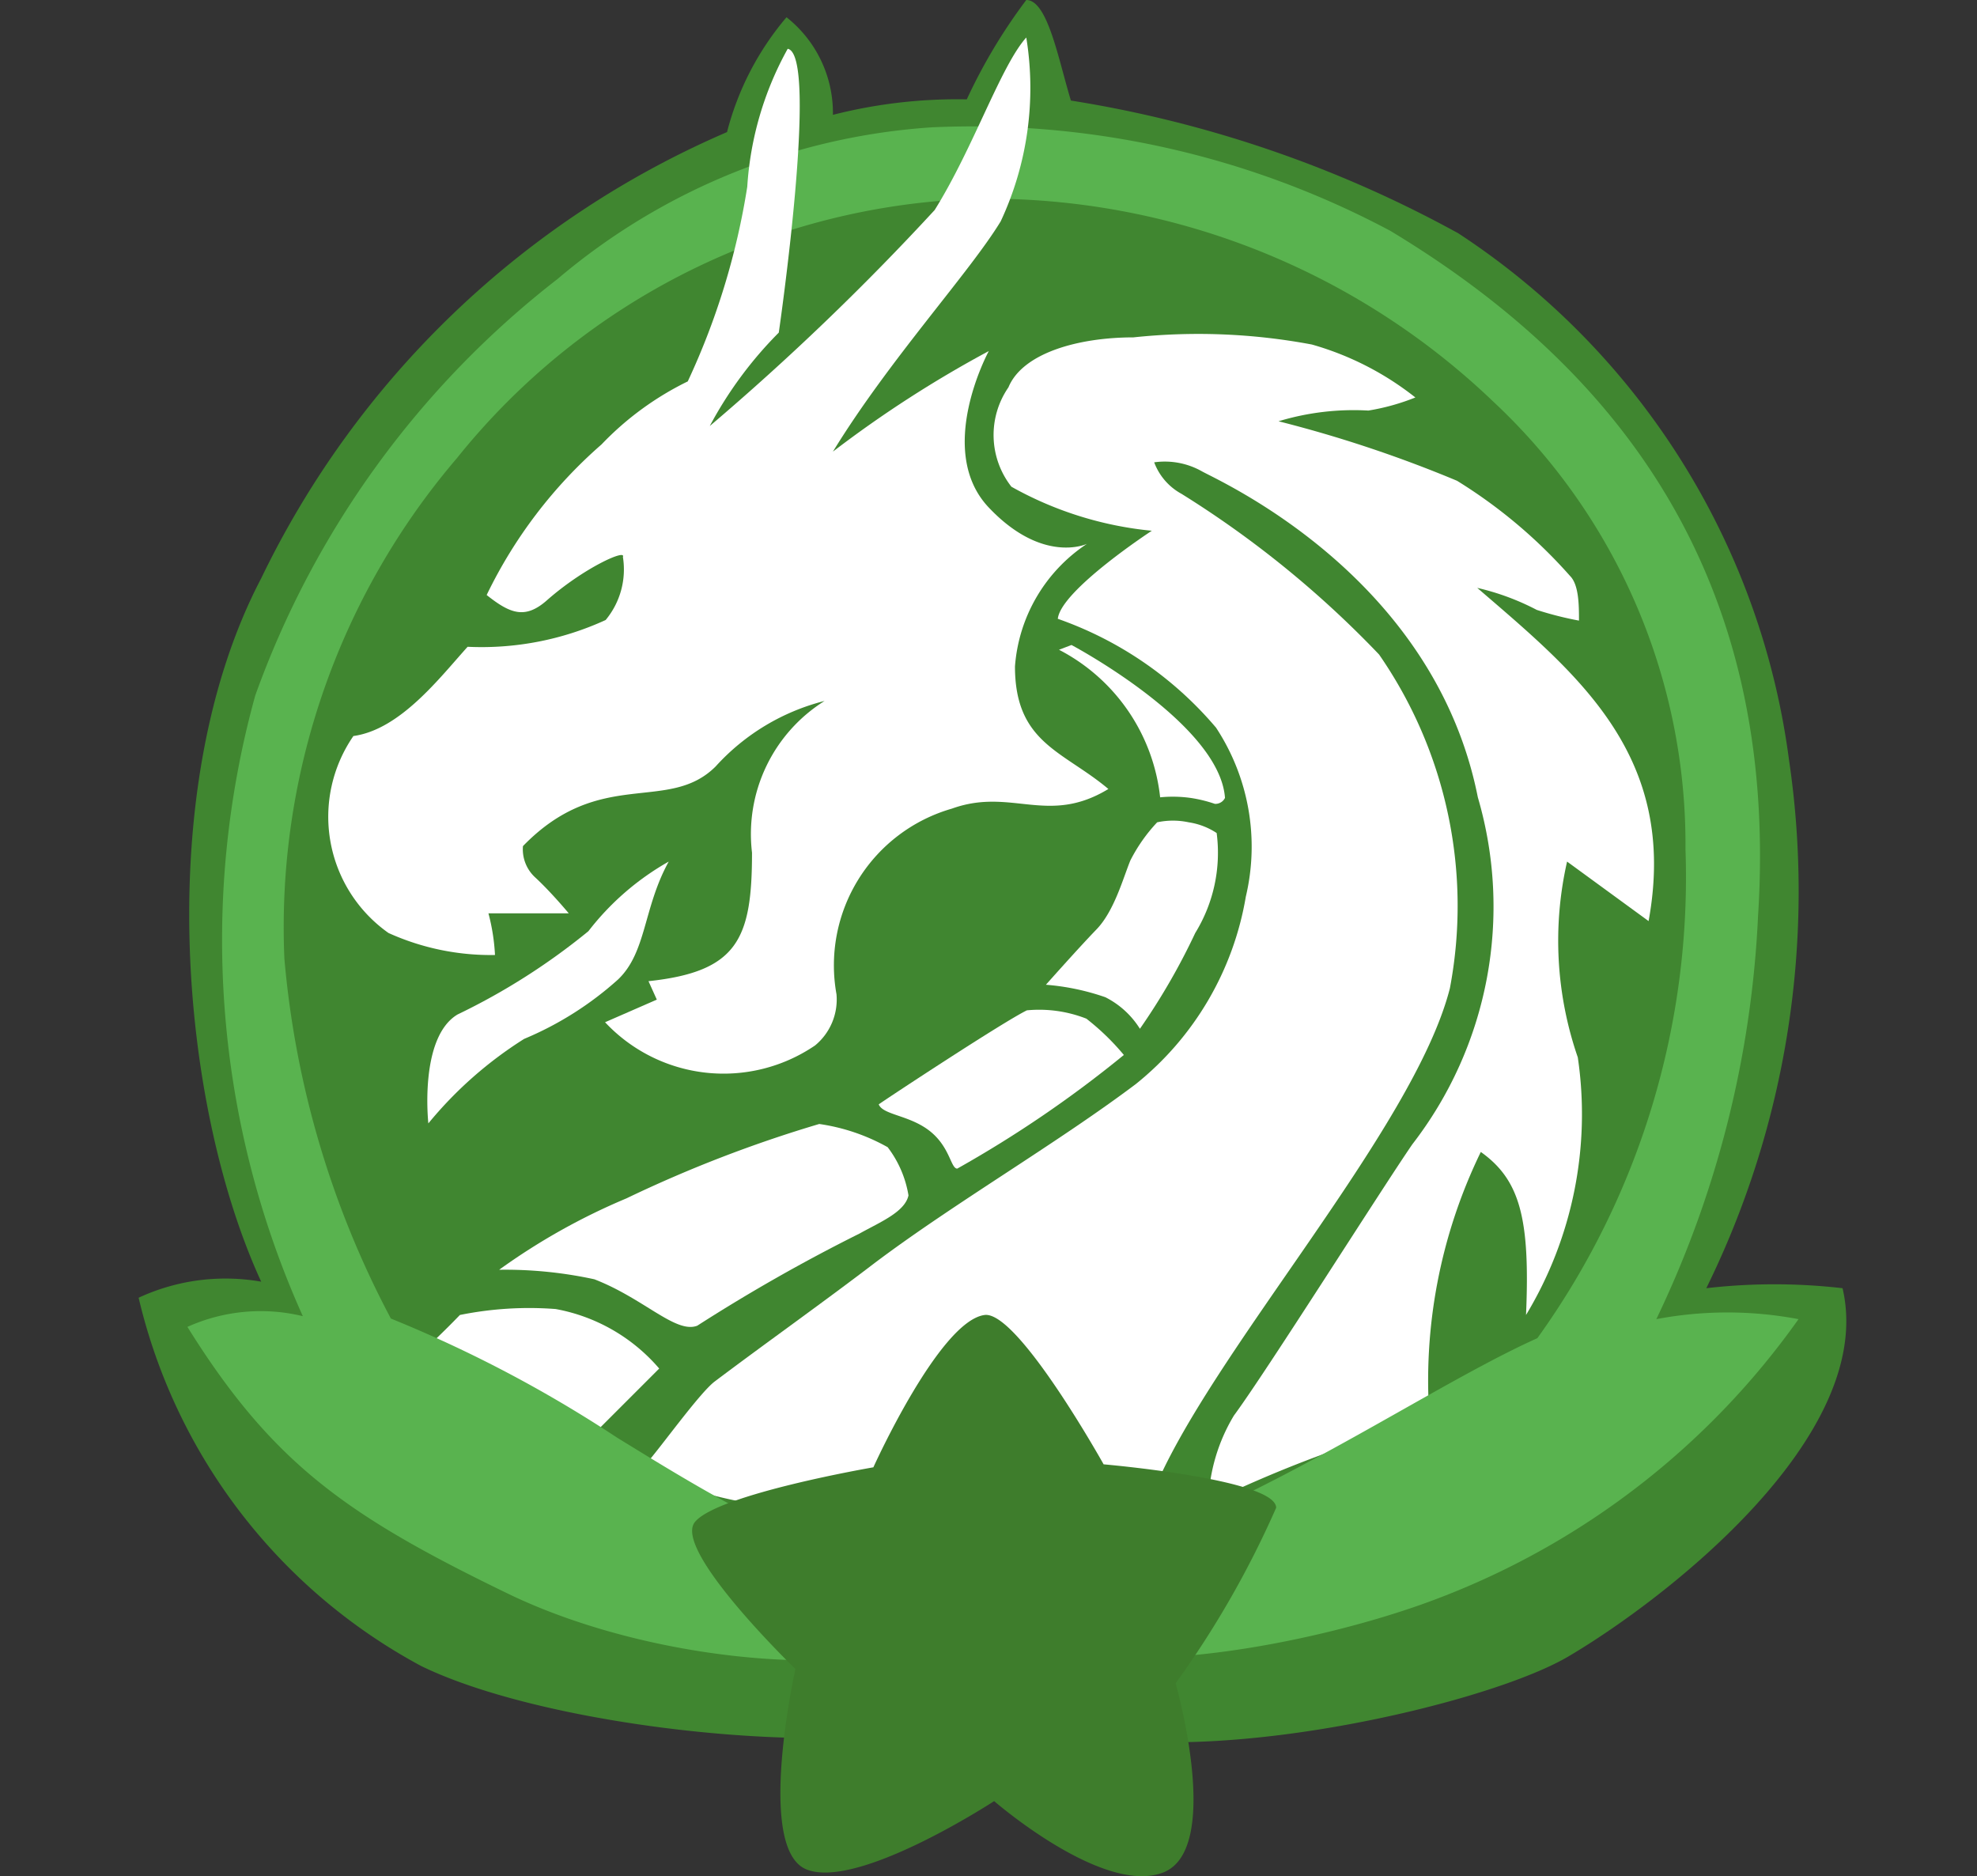 <svg id="Emblem-Green" xmlns="http://www.w3.org/2000/svg" viewBox="0 0 33.23 31.53">
  <rect x="0" y="0" width="33.23" height="31.53" fill="#333333" stroke="none"/>
  <defs>
    <style>
      .cls-1 {
        fill: #408630;
      }

      .cls-2 {
        fill: #fff;
      }

      .cls-3 {
        fill: #59b34f;
      }

      .cls-4 {
        fill: #3e7d2c;
      }

      .cls-5 {
        fill: none;
      }
    </style>
  </defs>
  <path id="outer-frame" class="cls-1" d="M4.39,9.72c-1.83,3.49-1.38,8.82,0,11.82a3.47,3.47,0,0,0-2.06.27A9.49,9.49,0,0,0,7.08,28c2.53,1.23,8.77,1.71,9.77.55,1.64,1.58,7.88.25,9.51-.71s5.19-3.71,4.61-6.19a10,10,0,0,0-2.29,0,15.11,15.11,0,0,0,1.39-8.88,12.52,12.52,0,0,0-5.56-8.85A20,20,0,0,0,18,1.69C17.79,1,17.61,0,17.25,0a9.18,9.18,0,0,0-1,1.67A8.45,8.45,0,0,0,14,1.93,2.05,2.05,0,0,0,13.22.29a4.84,4.84,0,0,0-1,1.93A15.49,15.49,0,0,0,4.39,9.72Z"/>
  <g id="dragon-body">
    <path id="dragon-body-2" data-name="dragon-body" class="cls-2" d="M19.5,13.4a3.18,3.18,0,0,0-1.7-2.48l.21-.08s2.49,1.32,2.58,2.57a.18.18,0,0,1-.17.1,2.3,2.3,0,0,0-.41-.1A2.16,2.16,0,0,0,19.5,13.4Z"/>
    <path id="dragon-body-3" data-name="dragon-body" class="cls-2" d="M19,14.46a2.75,2.75,0,0,1,.45-.64,1.26,1.26,0,0,1,.53,0,1.17,1.17,0,0,1,.47.18,2.57,2.57,0,0,1-.36,1.68,11,11,0,0,1-.93,1.61,1.46,1.46,0,0,0-.58-.53,4,4,0,0,0-1-.21s.55-.62.85-.93S18.88,14.75,19,14.46Z"/>
    <path id="dragon-body-4" data-name="dragon-body" class="cls-2" d="M14.77,18.56c.2-.14,2.1-1.39,2.49-1.58a2.17,2.17,0,0,1,1,.14,4.07,4.07,0,0,1,.63.61,19.5,19.5,0,0,1-2.8,1.91c-.11,0-.12-.36-.46-.63S14.84,18.74,14.77,18.56Z"/>
    <path id="dragon-body-5" data-name="dragon-body" class="cls-2" d="M11.72,22.28a29.14,29.14,0,0,1,2.73-1.55c.34-.19.76-.36.82-.64a1.82,1.82,0,0,0-.35-.81,3.31,3.31,0,0,0-1.15-.39,21.83,21.83,0,0,0-3.24,1.25,10.79,10.79,0,0,0-2.14,1.2,7.06,7.06,0,0,1,1.6.16C10.82,21.82,11.36,22.42,11.72,22.28Z"/>
    <path id="dragon-body-6" data-name="dragon-body" class="cls-2" d="M7.73,22.1c-.55.57-1,.94-1,.94l3.06,1.25L11.08,23A3,3,0,0,0,9.34,22,5.86,5.86,0,0,0,7.73,22.1Z"/>
    <path id="dragon-body-7" data-name="dragon-body" class="cls-2" d="M20.94,15.07a5.13,5.13,0,0,1-1.85,3.15c-1.33,1-3.05,2-4.38,3-.89.68-1.81,1.33-2.7,2-.26.2-.93,1.14-1.15,1.38,1.16,1.14,6.64,1,8.51.51.93-2.32,4.39-6.11,5-8.5A7.42,7.42,0,0,0,23.18,11,17,17,0,0,0,19.86,8.3a1,1,0,0,1-.46-.53,1.27,1.27,0,0,1,.8.15c.28.16,3.9,1.75,4.64,5.48a6.53,6.53,0,0,1-1.1,5.83c-.51.74-2.46,3.83-3,4.56a3,3,0,0,0-.43,1.47,21.12,21.12,0,0,1,3.72-1.39,8.78,8.78,0,0,1,.86-4.51c.66.47.83,1.12.76,2.74a6.53,6.53,0,0,0,.87-4.33,6,6,0,0,1-.18-3.29l1.37,1c.51-2.79-1.21-4.16-2.88-5.6a4.17,4.17,0,0,1,1,.37,5.68,5.68,0,0,0,.71.18c0-.25,0-.6-.15-.75a8.46,8.46,0,0,0-1.9-1.6,21.3,21.3,0,0,0-3-1A4.36,4.36,0,0,1,23,6.9a3.72,3.72,0,0,0,.79-.22,5,5,0,0,0-1.74-.89,10.33,10.33,0,0,0-3-.12c-.92,0-1.86.26-2.1.84A1.41,1.41,0,0,0,17,8.18a6,6,0,0,0,2.36.74s-1.53,1-1.58,1.48a6.14,6.14,0,0,1,2.66,1.83A3.64,3.64,0,0,1,20.94,15.07Z"/>
  </g>
  <path id="inner-frame" class="cls-3" d="M23.37,3.88a14.93,14.93,0,0,0-7.71-1.74A10.83,10.83,0,0,0,9.37,4.69a15.46,15.46,0,0,0-5.08,7,15.41,15.41,0,0,0,.8,10.43,3,3,0,0,0-1.94.18c1.44,2.31,2.7,3.18,5.38,4.48s6.84,1.55,8,.34c1.21,1.4,5.55.56,7.7-.28a13.15,13.15,0,0,0,6-4.67,6.41,6.41,0,0,0-2.39,0,17.48,17.48,0,0,0,1.71-6.78C29.92,9.62,27.12,6.14,23.37,3.88Zm-6.91-.54A12.28,12.28,0,0,1,25.1,6.75a10.18,10.18,0,0,1,3.23,7.52,13.26,13.26,0,0,1-2.49,8.22c-2.23,1-5.83,3.66-9.41,4.15-2.3-.15-4.3-1.4-6.06-2.48a21.68,21.68,0,0,0-3.8-2,15.8,15.8,0,0,1-1.79-6.05,12.13,12.13,0,0,1,2.9-8.41A11.65,11.65,0,0,1,16.46,3.34Z"/>
  <path id="dragon-head" class="cls-2" d="M18.27,9.14s-.74.35-1.65-.61,0-2.63,0-2.63A19.44,19.44,0,0,0,14,7.59c.95-1.55,2.29-3,2.82-3.87A5.29,5.29,0,0,0,17.25.63c-.43.48-.89,1.86-1.54,2.9a43.11,43.11,0,0,1-3.78,3.63,6.66,6.66,0,0,1,1.16-1.57s.68-4.67.15-4.77a5.48,5.48,0,0,0-.68,2.32,12.19,12.19,0,0,1-1,3.27,5.09,5.09,0,0,0-1.45,1.06A7.93,7.93,0,0,0,8.18,10c.39.31.64.41,1,.1.62-.55,1.35-.88,1.29-.74a1.33,1.33,0,0,1-.29,1.06,5,5,0,0,1-2.32.45c-.47.52-1.13,1.39-1.92,1.5a2.39,2.39,0,0,0,.59,3.31,4.17,4.17,0,0,0,1.79.37,3.4,3.4,0,0,0-.11-.7H9.56S9.27,15,9,14.75a.64.64,0,0,1-.21-.53c1.3-1.34,2.44-.54,3.24-1.34a3.69,3.69,0,0,1,1.83-1.1,2.64,2.64,0,0,0-1.22,2.55c0,1.45-.24,2-1.74,2.16l.14.31-.87.38a2.73,2.73,0,0,0,3.53.39,1,1,0,0,0,.36-.86A2.74,2.74,0,0,1,16,13.59c1-.36,1.61.29,2.63-.33-.76-.64-1.57-.77-1.57-2.06A2.71,2.71,0,0,1,18.27,9.14Z"/>
  <path id="dragon-tongue" class="cls-2" d="M11.24,14.48a4.5,4.5,0,0,0-1.35,1.17,11,11,0,0,1-2.2,1.4c-.65.39-.49,1.83-.49,1.83a6.7,6.7,0,0,1,1.61-1.42,5.56,5.56,0,0,0,1.58-1C10.87,16,10.81,15.26,11.24,14.48Z"/>
  <path id="star" class="cls-4" d="M16.55,22.1c.56-.07,2,2.51,2,2.51s2.9.25,2.9.73a16.06,16.06,0,0,1-1.69,2.95s.8,2.79-.21,3.18-2.84-1.2-2.84-1.2-2.28,1.49-3.15,1.15-.19-3.37-.19-3.37-2.07-2-1.69-2.47,3-.92,3-.92S15.79,22.2,16.55,22.1Z"/>
  <rect id="Bounding" class="cls-5" width="33.23" height="31.53"/>
</svg>
